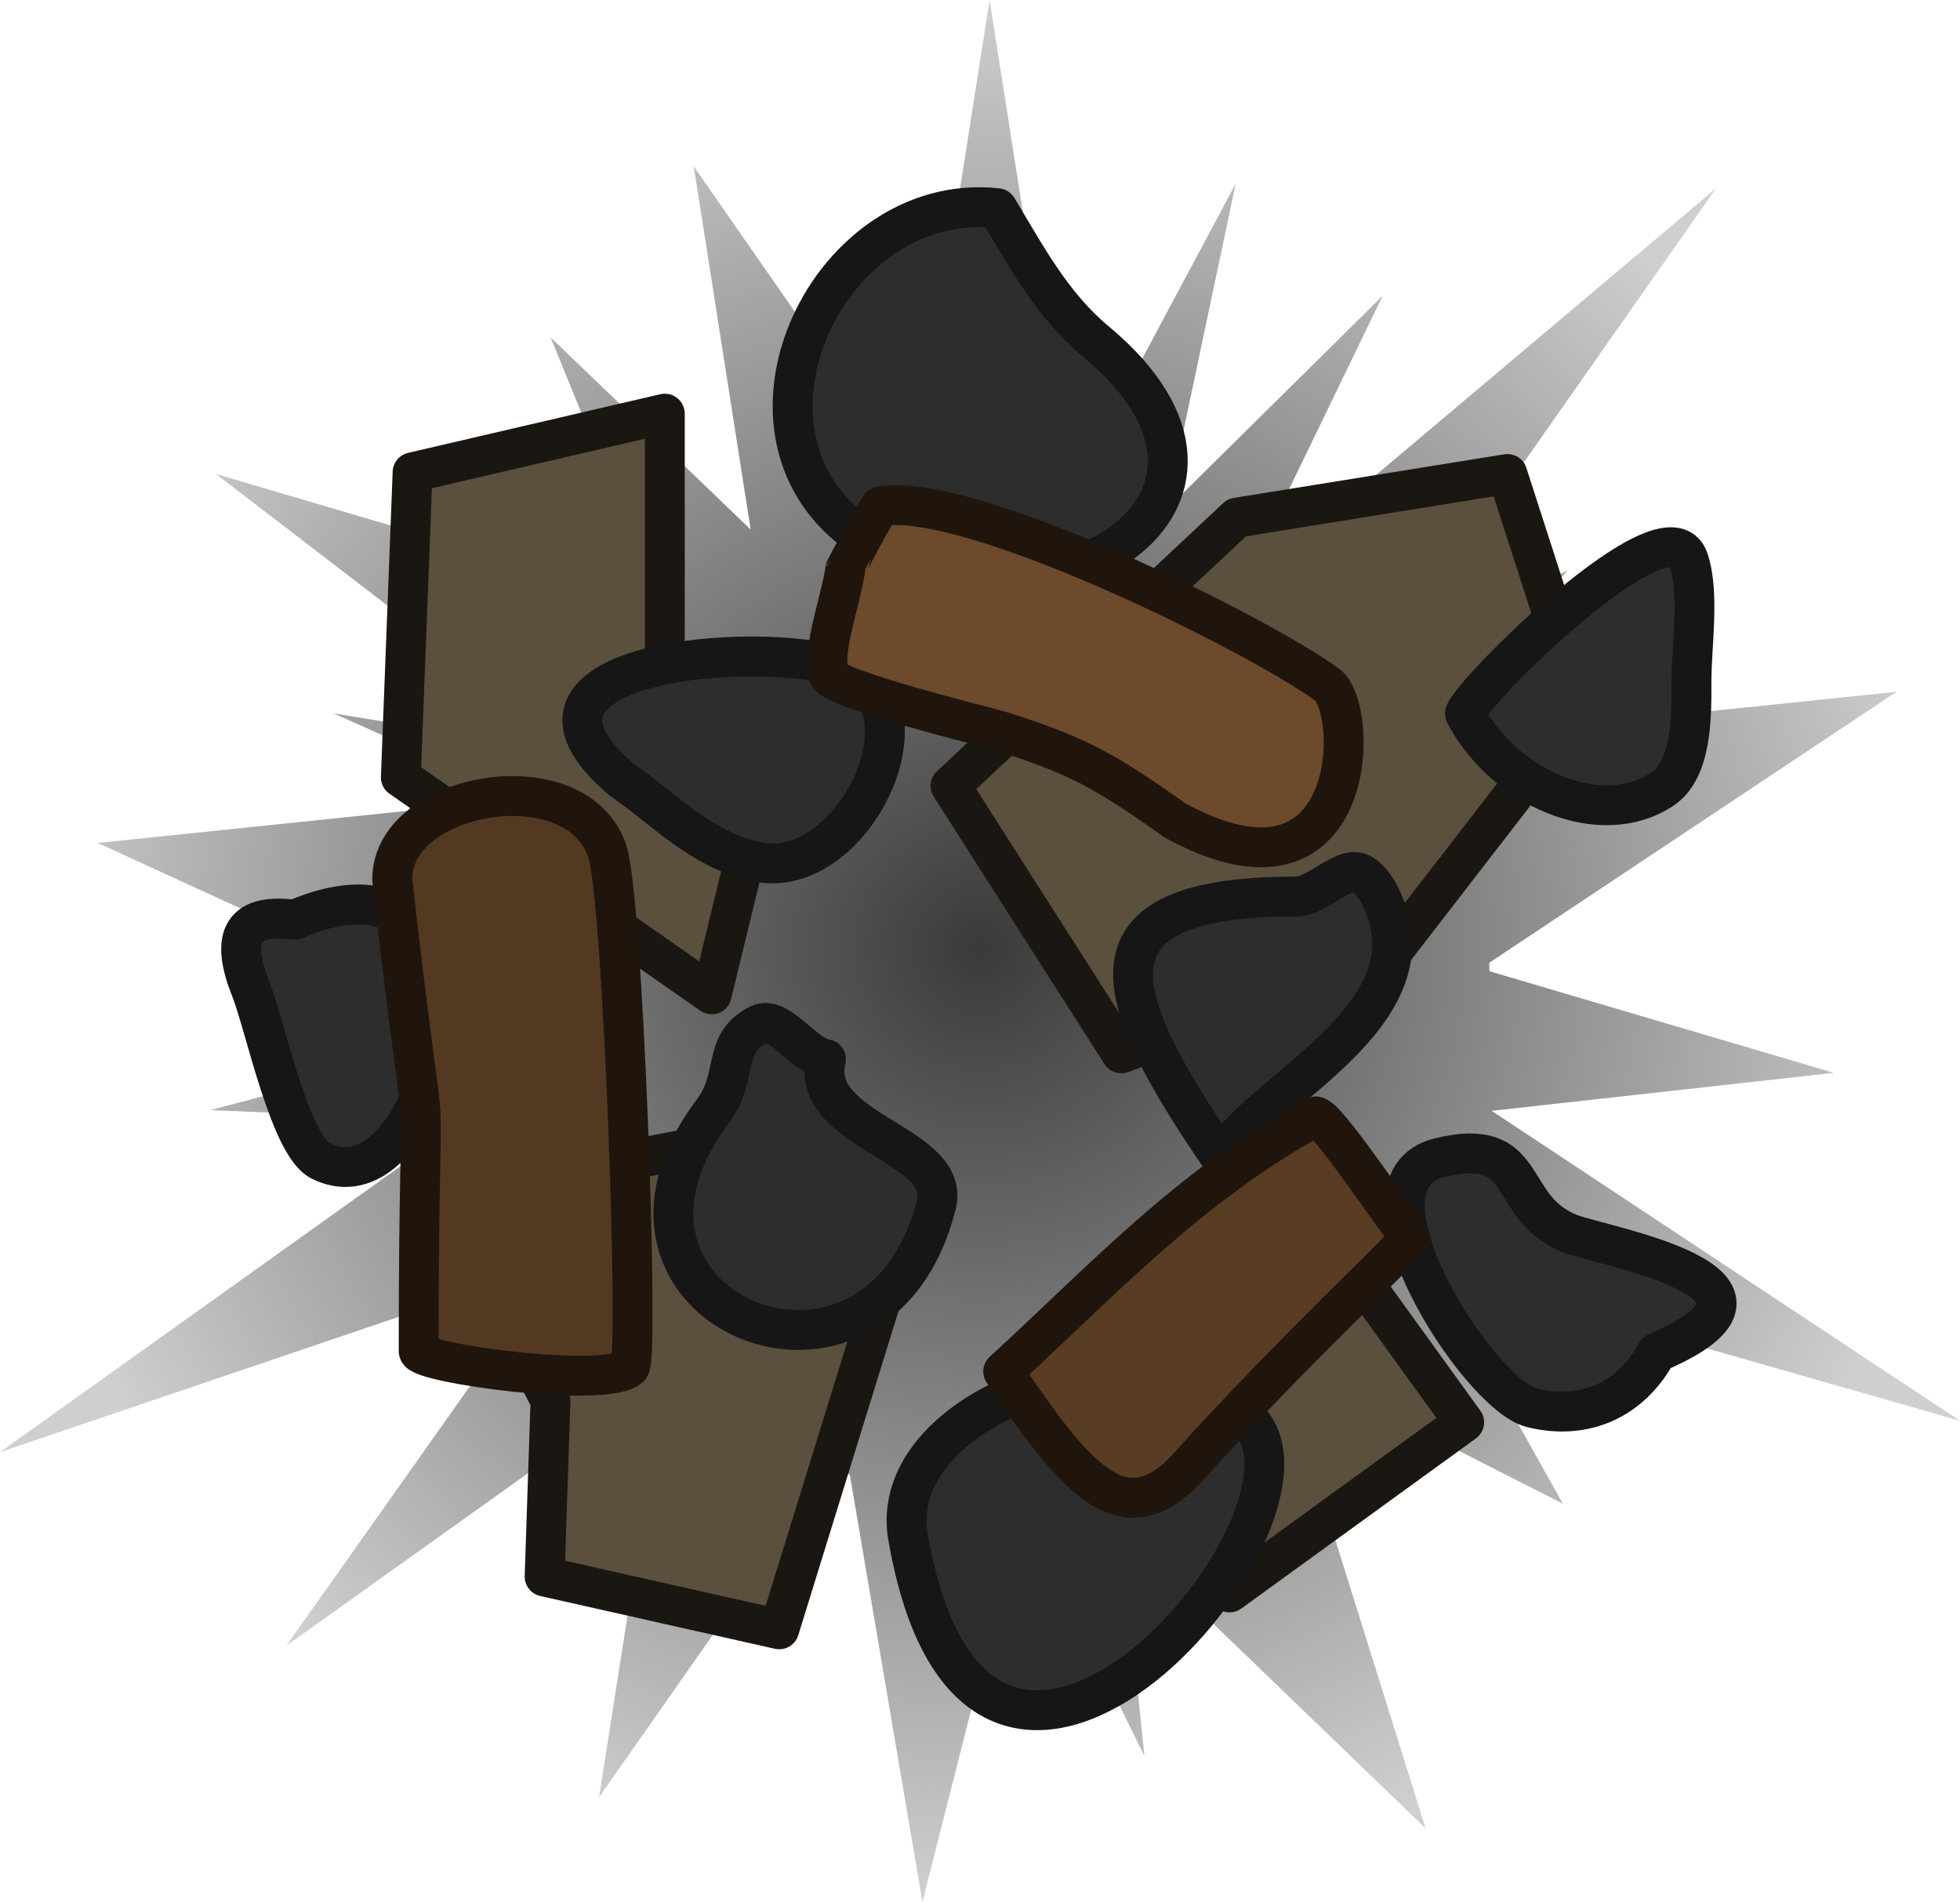 <svg xmlns="http://www.w3.org/2000/svg" xml:space="preserve" width="147.551" height="143.179" viewBox="0 0 39.04 37.883"><defs><radialGradient id="a" cx="141.735" cy="145.99" r="104.415" gradientTransform="matrix(.187 0 0 .181 95.844 193.488)" gradientUnits="userSpaceOnUse"><stop offset="0" stop-opacity=".9" style="stop-color:#000;stop-opacity:.773"/><stop offset="1" stop-opacity=".3" style="stop-color:#000;stop-opacity:.189"/></radialGradient></defs><path fill="url(#a)" d="m122.532 201.03-1.48 9.447a9.96 10.226 0 0 0-.128.029l-4.284-6.161 1.133 7.232-3.984-3.826 2.123 5.206a9.96 10.226 0 0 0-.08.083l-8.708-2.569 6.723 5.161a9.96 10.226 0 0 0-.159.3l-4.225-.694 3.793 1.693a9.96 10.226 0 0 0-.003.009l-8.486.88 7.863 3.605a9.96 10.226 0 0 0 .016.228l-5.634 1.488 5.053.213-9.244 6.6 11.094-3.765-5.389 7.619 7.543-5.384-1.315 8.401 4.605-6.569a9.96 10.226 0 0 0 .389.146l1.446 8.511 1.992-7.854 2.43 4.95-.451-4.393 6.051 5.83-2.723-8.7a9.96 10.226 0 0 0 .423-.326l5.035 2.561-2.614-4.662 10.524 3.01-9.328-6.173 6.815-.757-6.86-2.024a9.96 10.226 0 0 0-.004-.168l8.113-5.398-9.277.963a9.96 10.226 0 0 0-.137-.249l2.863-3.128-3.531 1.635 6.487-9.25-8.788 7.41a9.96 10.226 0 0 0-.302-.207l2.448-5.06-4.193 4.145a9.96 10.226 0 0 0-.075-.03l1.342-6.35-3.12 5.84a9.96 10.226 0 0 0-.302-.055z" style="fill:url(#a);stroke-width:.265" transform="translate(-102.821 -201.03)"/><path d="m122.871 229.944 4.44 2.805 4.674-3.389-3.038-4.206zM111.683 224.837l5.491-1.051 3.155 3.271-1.987 6.426-4.673-1.051.117-3.506zM116.063 209.269v5.608l1.986 1.636-1.052 4.323-6.192-4.323.234-6.076zM127.456 211.34l5.39-.869 1.49 4.622-3.789 4.902-5.392 2.016-3.401-5.327z" style="fill:#5b4f3e;fill-opacity:1;stroke:#1a1712;stroke-width:.794;stroke-linecap:round;stroke-linejoin:round;stroke-dasharray:none;stroke-opacity:1" transform="translate(-102.821 -201.03)"/><path d="M122.686 205.177c.578.96 1.086 1.927 1.967 2.66 3.837 3.198-.89 6.054-4.397 4.05-3.395-1.94-1.025-7.094 2.43-6.71M108.686 219.35c-1.128-.152-1.248.436-.867 1.388.277.693.77 3.105 1.388 3.413 2.39 1.195 3.988-6.733-.52-4.801M115.224 216.573c.852.587 1.544 1.372 2.66 1.62 1.932.43 3.675-3.21 1.678-3.876-1.631-.544-7.197-.126-4.338 2.256M127.14 224.094c-2.198-3.225-2.95-5.207 1.505-5.207.404 0 .953-.622 1.272-.463.404.202.637.986.637 1.389 0 1.856-2.74 3.103-3.413 4.28M135.818 227.97c-.5.927-1.422 1.365-2.487 1.099-1.064-.266-3.785-4.492-1.852-4.975 1.857-.465 1.308.986 2.604 1.504.638.255 4.99.977 1.735 2.372M132 215.243c.773 1.482 2.7 2.327 3.934 1.504.604-.403.578-1.519.578-2.14 0-.734.168-1.754-.058-2.43-.418-1.257-4.335 2.65-4.454 3.066M119.273 222.127c-.35 1.448 2.502 1.677 2.198 2.892-1.167 4.668-7.4 2.077-4.454-1.851.534-.712.162-1.354.925-1.735.388-.194.905.64 1.331.694M120.893 231.556c1.35 8.148 8.46-.04 6.884-2.14-1.703-2.27-7.224-.576-6.884 2.14" style="fill:#2d2d2d;fill-opacity:1;stroke:#161616;stroke-width:.794;stroke-linecap:round;stroke-linejoin:round;stroke-dasharray:none;stroke-opacity:1" transform="translate(-102.821 -201.03)"/><path d="M110.633 218.541c.8 7.09.527 2.2.527 9.4 0 .242 3.762.76 4.205.317.188-.188-.129-9.318-.447-10.272-.61-1.829-4.285-1.195-4.285.555" style="fill:#543922;fill-opacity:1;stroke:#1f150c;stroke-width:.794;stroke-linecap:round;stroke-linejoin:round;stroke-dasharray:none;stroke-opacity:1" transform="translate(-102.821 -201.03)"/><path d="M126.223 217.37c-1.376-.978-1.914-1.278-3.423-1.764-.27-.087-3.434-.85-3.482-1.142-.096-.597.218-1.34.342-2.101 0-.007.648-1.242.707-1.252 1.79-.29 7.454 2.52 8.885 3.553.664.479.643 4.715-3.029 2.706" style="fill:#6d4a2c;fill-opacity:1;stroke:#1f150c;stroke-width:.794;stroke-linecap:round;stroke-linejoin:round;stroke-dasharray:none;stroke-opacity:1" transform="translate(-102.821 -201.03)"/><path d="M122.803 228.347c1.955-1.79 3.652-3.655 6.211-5.078.187-.086 1.61 2.094 1.898 2.402.051.055-2.28 2.196-4.418 4.57-1.291 1.432-2.266.22-3.69-1.894" style="fill:#593c24;fill-opacity:1;stroke:#1f150c;stroke-width:.794;stroke-linecap:round;stroke-linejoin:round;stroke-dasharray:none;stroke-opacity:1" transform="translate(-102.821 -201.03)"/></svg>